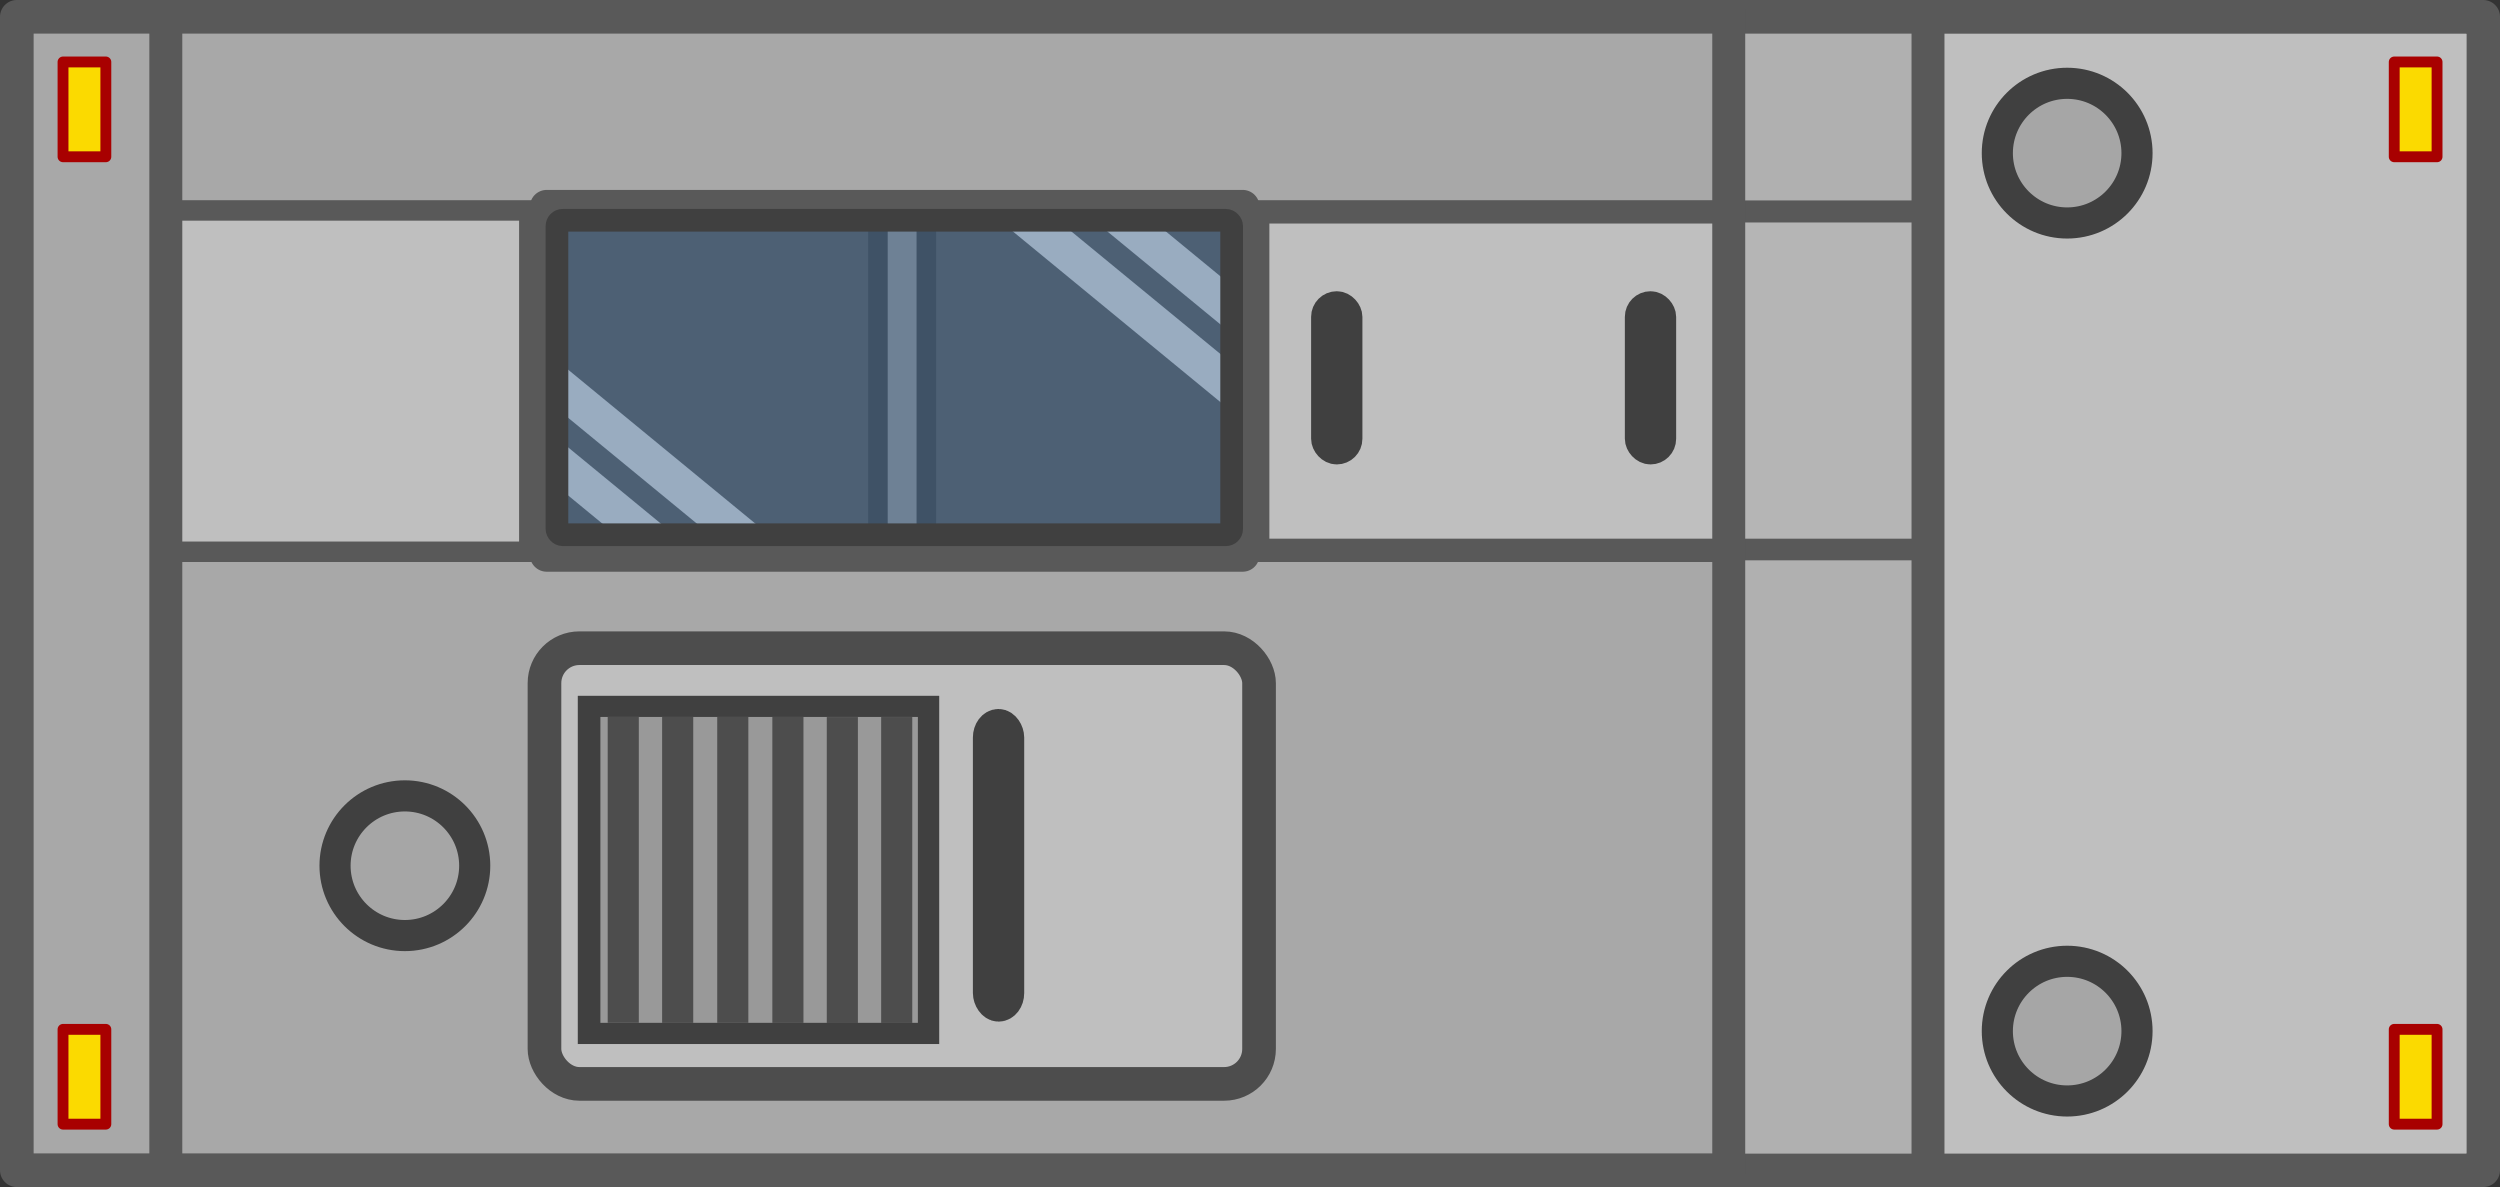 <?xml version="1.0" encoding="UTF-8" standalone="no"?>
<!-- Created with Inkscape (http://www.inkscape.org/) -->

<svg
   width="860.567"
   height="408.614"
   viewBox="0 0 227.692 108.112"
   version="1.1"
   id="svg1"
   inkscape:version="1.3.2 (1:1.3.2+202311252150+091e20ef0f)"
   sodipodi:docname="mobile_home_ceiling.svg"
   xmlns:inkscape="http://www.inkscape.org/namespaces/inkscape"
   xmlns:sodipodi="http://sodipodi.sourceforge.net/DTD/sodipodi-0.dtd"
   xmlns="http://www.w3.org/2000/svg"
   xmlns:svg="http://www.w3.org/2000/svg">
  <rect x="0" y="0" width="227.692" height="108.112" fill="#333333" stroke="none"/>
  <sodipodi:namedview
     id="namedview1"
     pagecolor="#505050"
     bordercolor="#ffffff"
     borderopacity="1"
     inkscape:showpageshadow="0"
     inkscape:pageopacity="0"
     inkscape:pagecheckerboard="1"
     inkscape:deskcolor="#d1d1d1"
     inkscape:document-units="px"
     inkscape:zoom="0.5313938"
     inkscape:cx="21.641201"
     inkscape:cy="-219.23477"
     inkscape:window-width="2560"
     inkscape:window-height="1368"
     inkscape:window-x="0"
     inkscape:window-y="0"
     inkscape:window-maximized="1"
     inkscape:current-layer="layer1" />
  <defs
     id="defs1">
    <clipPath
       clipPathUnits="userSpaceOnUse"
       id="clipPath33062">
      <g
         id="g33066">
        <path
           d="m -498.947,0 h 1200 v 900 h -1200 z"
           clip-rule="nonzero"
           id="path33064" />
      </g>
    </clipPath>
    <clipPath
       clipPathUnits="userSpaceOnUse"
       id="clipPath33044">
      <g
         id="g33048">
        <path
           d="m -498.947,0 h 1200 v 900 h -1200 z"
           clip-rule="nonzero"
           id="path33046" />
      </g>
    </clipPath>
    <clipPath
       clipPathUnits="userSpaceOnUse"
       id="clipPath33038">
      <g
         id="g33042">
        <path
           d="m -498.947,0 h 1200 v 900 h -1200 z"
           clip-rule="nonzero"
           id="path33040" />
      </g>
    </clipPath>
    <clipPath
       clipPathUnits="userSpaceOnUse"
       id="clipPath1">
      <g
         id="g1">
        <path
           d="m -498.947,0 h 1200 v 900 h -1200 z"
           clip-rule="nonzero"
           id="path1" />
      </g>
    </clipPath>
    <clipPath
       clipPathUnits="userSpaceOnUse"
       id="clipPath2">
      <g
         id="g2-7">
        <path
           d="m -498.947,0 h 1200 v 900 h -1200 z"
           clip-rule="nonzero"
           id="path2" />
      </g>
    </clipPath>
    <clipPath
       clipPathUnits="userSpaceOnUse"
       id="clipPath32318">
      <g
         id="g32322">
        <path
           d="m -498.947,0 h 1200 v 900 h -1200 z"
           clip-rule="nonzero"
           id="path32320" />
      </g>
    </clipPath>
  </defs>
  <g
     inkscape:label="Layer 1"
     inkscape:groupmode="layer"
     id="layer1"
     transform="translate(-23.656,-235.459)">
    <g
       id="g203550"
       transform="translate(-90.553,40.844)">
      <path
         stroke="#1d1d1d"
         stroke-width="4.097"
         stroke-linejoin="round"
         stroke-linecap="butt"
         d="m 95.23,557.431 v 0 c 0,1.026 0.832,1.858 1.858,1.858 h 7.433 v 0 c 0.493,0 0.966,-0.196 1.314,-0.544 0.349,-0.349 0.544,-0.821 0.544,-1.314 V 386.892 c 0,-1.026 -0.832,-1.858 -1.858,-1.858 h -7.433 c -1.026,0 -1.858,0.832 -1.858,1.858 z"
         fill-rule="evenodd"
         id="path30991"
         clip-path="url(#clipPath33062)"
         transform="matrix(0.396,0,0,0.321,156.453,79.043)"
         style="fill:#666666;fill-opacity:1;stroke-width:4.516;stroke-dasharray:none" />
      <path
         fill="#efefef"
         fill-opacity="0.633"
         d="m 158.597,385.307 83.707,69.556 v 23.548 L 130.258,385.307 Z"
         fill-rule="evenodd"
         id="path30997"
         clip-path="url(#clipPath33044)"
         transform="matrix(0.188,0,0,0.186,180.588,142.893)"
         style="stroke-width:1.052" />
      <path
         fill="#efefef"
         fill-opacity="0.633"
         d="m 175.372,361.205 83.707,69.556 v 23.548 L 147.033,361.205 Z"
         fill-rule="evenodd"
         id="path30999-1"
         clip-path="url(#clipPath33038)"
         transform="matrix(0.188,0,0,0.186,180.588,142.893)"
         style="stroke-width:1.052" />
      <path
         fill="#efefef"
         fill-opacity="0.633"
         d="m 158.597,385.307 83.707,69.556 v 23.548 L 130.258,385.307 Z"
         fill-rule="evenodd"
         id="path202752"
         clip-path="url(#clipPath33044)"
         transform="matrix(-0.188,0,0,-0.186,209.992,316.024)"
         style="stroke-width:1.052" />
      <path
         fill="#efefef"
         fill-opacity="0.633"
         d="m 175.372,361.205 83.707,69.556 v 23.548 L 147.033,361.205 Z"
         fill-rule="evenodd"
         id="path202754"
         clip-path="url(#clipPath33038)"
         transform="matrix(-0.188,0,0,-0.186,209.992,316.024)"
         style="stroke-width:1.052" />
      <path
         fill="#7caee4"
         fill-opacity="0.367"
         d="M -28.492,537.051 V 407.287 H 229.24 v 129.764 z"
         fill-rule="evenodd"
         id="path31239-5"
         clip-path="url(#clipPath32318)"
         transform="matrix(0.269,0,0,0.306,168.638,85.43)"
         style="stroke-width:1.052" />
      <path
         id="rect1-8"
         style="fill:#a8a8a8;stroke:#595959;stroke-width:3.063;stroke-linecap:round;stroke-linejoin:round;stroke-dasharray:none"
         d="M 115.741,196.146 V 301.196 H 340.37 V 196.146 Z m 48.26,17.296 h 63.388 v 31.711 h -63.388 z" />
      <rect
         style="fill:#bfbfbf;fill-opacity:1;fill-rule:evenodd;stroke:none;stroke-width:6.364;stroke-linecap:round;stroke-linejoin:miter;stroke-dasharray:none;stroke-opacity:1;stop-color:#000000"
         id="rect320356-8"
         width="48.175"
         height="101.954"
         x="290.671"
         y="197.711" />
      <rect
         style="fill:#b0b0b0;fill-opacity:1;fill-rule:evenodd;stroke:none;stroke-width:3.835;stroke-linecap:round;stroke-linejoin:miter;stroke-dasharray:none;stroke-opacity:1;stop-color:#000000"
         id="rect320354-6"
         width="17.493"
         height="101.954"
         x="271.962"
         y="197.711" />
      <rect
         style="fill:#b5b5b5;fill-opacity:1;fill-rule:evenodd;stroke:none;stroke-width:2.091;stroke-linecap:round;stroke-linejoin:miter;stroke-dasharray:none;stroke-opacity:1;stop-color:#000000"
         id="rect320352-7"
         width="17.493"
         height="30.308"
         x="271.962"
         y="214.085" />
      <circle
         style="fill:#a6a6a6;fill-opacity:1;fill-rule:evenodd;stroke:#404040;stroke-width:2.835;stroke-linecap:round;stroke-linejoin:miter;stroke-dasharray:none;stroke-opacity:1;stop-color:#000000"
         id="path171199-2"
         cx="302.48"
         cy="208.562"
         r="6.361" />
      <circle
         style="fill:#a6a6a6;fill-opacity:1;fill-rule:evenodd;stroke:#404040;stroke-width:2.835;stroke-linecap:round;stroke-linejoin:miter;stroke-dasharray:none;stroke-opacity:1;stop-color:#000000"
         id="circle171927-9"
         cx="302.48"
         cy="288.527"
         r="6.361" />
      <rect
         style="fill:#bfbfbf;fill-opacity:1;fill-rule:evenodd;stroke:#4d4d4d;stroke-width:3.065;stroke-linecap:round;stroke-linejoin:miter;stroke-dasharray:none;stroke-opacity:1;stop-color:#000000"
         id="rect172707-9"
         width="65.081"
         height="39.681"
         x="163.798"
         y="253.651"
         rx="3.181"
         ry="3.181" />
      <circle
         style="fill:#a6a6a6;fill-opacity:1;fill-rule:evenodd;stroke:#404040;stroke-width:2.835;stroke-linecap:round;stroke-linejoin:miter;stroke-dasharray:none;stroke-opacity:1;stop-color:#000000"
         id="circle173435-8"
         cx="151.084"
         cy="273.462"
         r="6.361" />
      <g
         id="g29278-7"
         transform="matrix(0,0.663,-0.663,0,2704.962,-876.387)">
        <rect
           style="fill:#404040;fill-opacity:1;stroke-width:0.876;stroke-linecap:square;stroke-linejoin:round;stop-color:#000000"
           id="rect29262-1"
           width="47.838"
           height="49.65"
           x="1710.97"
           y="3778.601" />
        <rect
           style="fill:#999999;fill-opacity:1;stroke-width:0.769;stroke-linecap:square;stroke-linejoin:round;stop-color:#000000"
           id="rect29264-8"
           width="42.019"
           height="43.611"
           x="1713.875"
           y="3781.534" />
        <rect
           style="fill:#4d4d4d;fill-opacity:1;stroke-width:0.241;stroke-linecap:square;stroke-linejoin:round;stop-color:#000000"
           id="rect29266-7"
           width="42.024"
           height="4.274"
           x="1713.869"
           y="3819.867" />
        <rect
           style="fill:#4d4d4d;fill-opacity:1;stroke-width:0.241;stroke-linecap:square;stroke-linejoin:round;stop-color:#000000"
           id="rect29268-1"
           width="42.024"
           height="4.274"
           x="1713.875"
           y="3804.821" />
        <rect
           style="fill:#4d4d4d;fill-opacity:1;stroke-width:0.241;stroke-linecap:square;stroke-linejoin:round;stop-color:#000000"
           id="rect29270-9"
           width="42.024"
           height="4.274"
           x="1713.879"
           y="3812.39" />
        <rect
           style="fill:#4d4d4d;fill-opacity:1;stroke-width:0.241;stroke-linecap:square;stroke-linejoin:round;stop-color:#000000"
           id="rect29272-9"
           width="42.024"
           height="4.274"
           x="1713.881"
           y="3797.25" />
        <rect
           style="fill:#4d4d4d;fill-opacity:1;stroke-width:0.241;stroke-linecap:square;stroke-linejoin:round;stop-color:#000000"
           id="rect29274-9"
           width="42.024"
           height="4.274"
           x="1713.887"
           y="3782.303" />
        <rect
           style="fill:#4d4d4d;fill-opacity:1;stroke-width:0.241;stroke-linecap:square;stroke-linejoin:round;stop-color:#000000"
           id="rect29276-0"
           width="42.024"
           height="4.274"
           x="1713.891"
           y="3789.772" />
      </g>
      <rect
         style="fill:#595959;fill-opacity:1;fill-rule:evenodd;stroke:none;stroke-width:0.763;stroke-linecap:round;stroke-linejoin:round;stroke-dasharray:none;stroke-opacity:1;stop-color:#000000"
         id="rect173680-4"
         width="2.008"
         height="19.667"
         x="-214.877"
         y="270.305"
         rx="0"
         ry="0"
         transform="rotate(-90)" />
      <rect
         style="fill:#595959;fill-opacity:1;fill-rule:evenodd;stroke:none;stroke-width:0.756;stroke-linecap:round;stroke-linejoin:round;stroke-dasharray:none;stroke-opacity:1;stop-color:#000000"
         id="rect173682-2"
         width="1.971"
         height="19.667"
         x="-245.647"
         y="270.305"
         rx="0"
         ry="0"
         transform="rotate(-90)" />
      <rect
         style="fill:#fbda00;fill-opacity:1;stroke:#a80000;stroke-width:0.99;stroke-linecap:round;stroke-linejoin:round;stroke-dasharray:none;stroke-opacity:1;stop-color:#000000"
         id="rect53248-4"
         width="3.9"
         height="8.633"
         x="332.268"
         y="288.365" />
      <rect
         style="fill:#fbda00;fill-opacity:1;stroke:#a80000;stroke-width:0.99;stroke-linecap:round;stroke-linejoin:round;stroke-dasharray:none;stroke-opacity:1;stop-color:#000000"
         id="rect304773-2"
         width="3.9"
         height="8.633"
         x="332.268"
         y="200.259" />
      <rect
         style="fill:#fbda00;fill-opacity:1;stroke:#a80000;stroke-width:0.99;stroke-linecap:round;stroke-linejoin:round;stroke-dasharray:none;stroke-opacity:1;stop-color:#000000"
         id="rect304775-4"
         width="3.9"
         height="8.633"
         x="119.949"
         y="288.365" />
      <rect
         style="fill:#fbda00;fill-opacity:1;stroke:#a80000;stroke-width:0.99;stroke-linecap:round;stroke-linejoin:round;stroke-dasharray:none;stroke-opacity:1;stop-color:#000000"
         id="rect304777-8"
         width="3.9"
         height="8.633"
         x="119.949"
         y="200.259" />
      <rect
         style="fill:#bfbfbf;fill-opacity:1;fill-rule:evenodd;stroke:#595959;stroke-width:2.123;stroke-linecap:round;stroke-linejoin:miter;stroke-dasharray:none;stroke-opacity:1;stop-color:#000000"
         id="rect320298-9"
         width="42.87"
         height="30.829"
         x="228.757"
         y="213.91" />
      <rect
         style="fill:#8c8c8c;fill-opacity:1;fill-rule:evenodd;stroke:#404040;stroke-width:2.591;stroke-linecap:round;stroke-dasharray:none;stroke-opacity:1;paint-order:stroke fill markers;stop-color:#000000"
         id="rect95551-7"
         width="2.081"
         height="13.184"
         x="-236.997"
         y="-235.619"
         rx="1.041"
         ry="1.041"
         transform="scale(-1)" />
      <rect
         style="fill:#8c8c8c;fill-opacity:1;fill-rule:evenodd;stroke:#404040;stroke-width:2.591;stroke-linecap:round;stroke-dasharray:none;stroke-opacity:1;paint-order:stroke fill markers;stop-color:#000000"
         id="rect359724-7"
         width="2.081"
         height="13.184"
         x="-265.572"
         y="-235.619"
         rx="1.041"
         ry="1.041"
         transform="scale(-1)" />
      <rect
         style="fill:#8c8c8c;fill-opacity:1;fill-rule:evenodd;stroke:#404040;stroke-width:3.112;stroke-linecap:round;stroke-dasharray:none;stroke-opacity:1;paint-order:stroke fill markers;stop-color:#000000"
         id="rect359726-6"
         width="1.561"
         height="25.363"
         x="-205.934"
         y="-286.105"
         rx="1.041"
         ry="1.041"
         transform="scale(-1)" />
      <rect
         style="fill:#bfbfbf;fill-opacity:1;fill-rule:evenodd;stroke:#595959;stroke-width:1.863;stroke-linecap:round;stroke-linejoin:miter;stroke-dasharray:none;stroke-opacity:1;stop-color:#000000"
         id="rect359728-2"
         width="32.744"
         height="31.089"
         x="129.673"
         y="213.78" />
      <rect
         style="fill:#595959;fill-opacity:1;fill-rule:evenodd;stroke:none;stroke-width:2.166;stroke-linecap:round;stroke-linejoin:round;stroke-dasharray:none;stroke-opacity:1;stop-color:#000000"
         id="rect322231-5"
         width="3"
         height="106.167"
         x="127.811"
         y="195.384"
         rx="0"
         ry="0" />
      <rect
         style="fill:#595959;fill-opacity:1;fill-rule:evenodd;stroke:none;stroke-width:2.166;stroke-linecap:round;stroke-linejoin:round;stroke-dasharray:none;stroke-opacity:1;stop-color:#000000"
         id="rect127284-5"
         width="3"
         height="106.167"
         x="288.305"
         y="195.384"
         rx="0"
         ry="0" />
      <rect
         style="fill:#595959;fill-opacity:1;fill-rule:evenodd;stroke:none;stroke-width:2.166;stroke-linecap:round;stroke-linejoin:round;stroke-dasharray:none;stroke-opacity:1;stop-color:#000000"
         id="rect173678-9"
         width="3"
         height="106.167"
         x="270.157"
         y="195.384"
         rx="0"
         ry="0" />
      <rect
         style="opacity:1;fill:none;fill-opacity:1;stroke:#404040;stroke-width:2.067;stroke-linejoin:round;stroke-dasharray:none;stroke-opacity:1;stop-color:#000000"
         id="rect202850"
         width="61.449"
         height="28.641"
         x="164.935"
         y="214.677"
         rx="0.529"
         ry="0.529" />
    </g>
  </g>
</svg>
